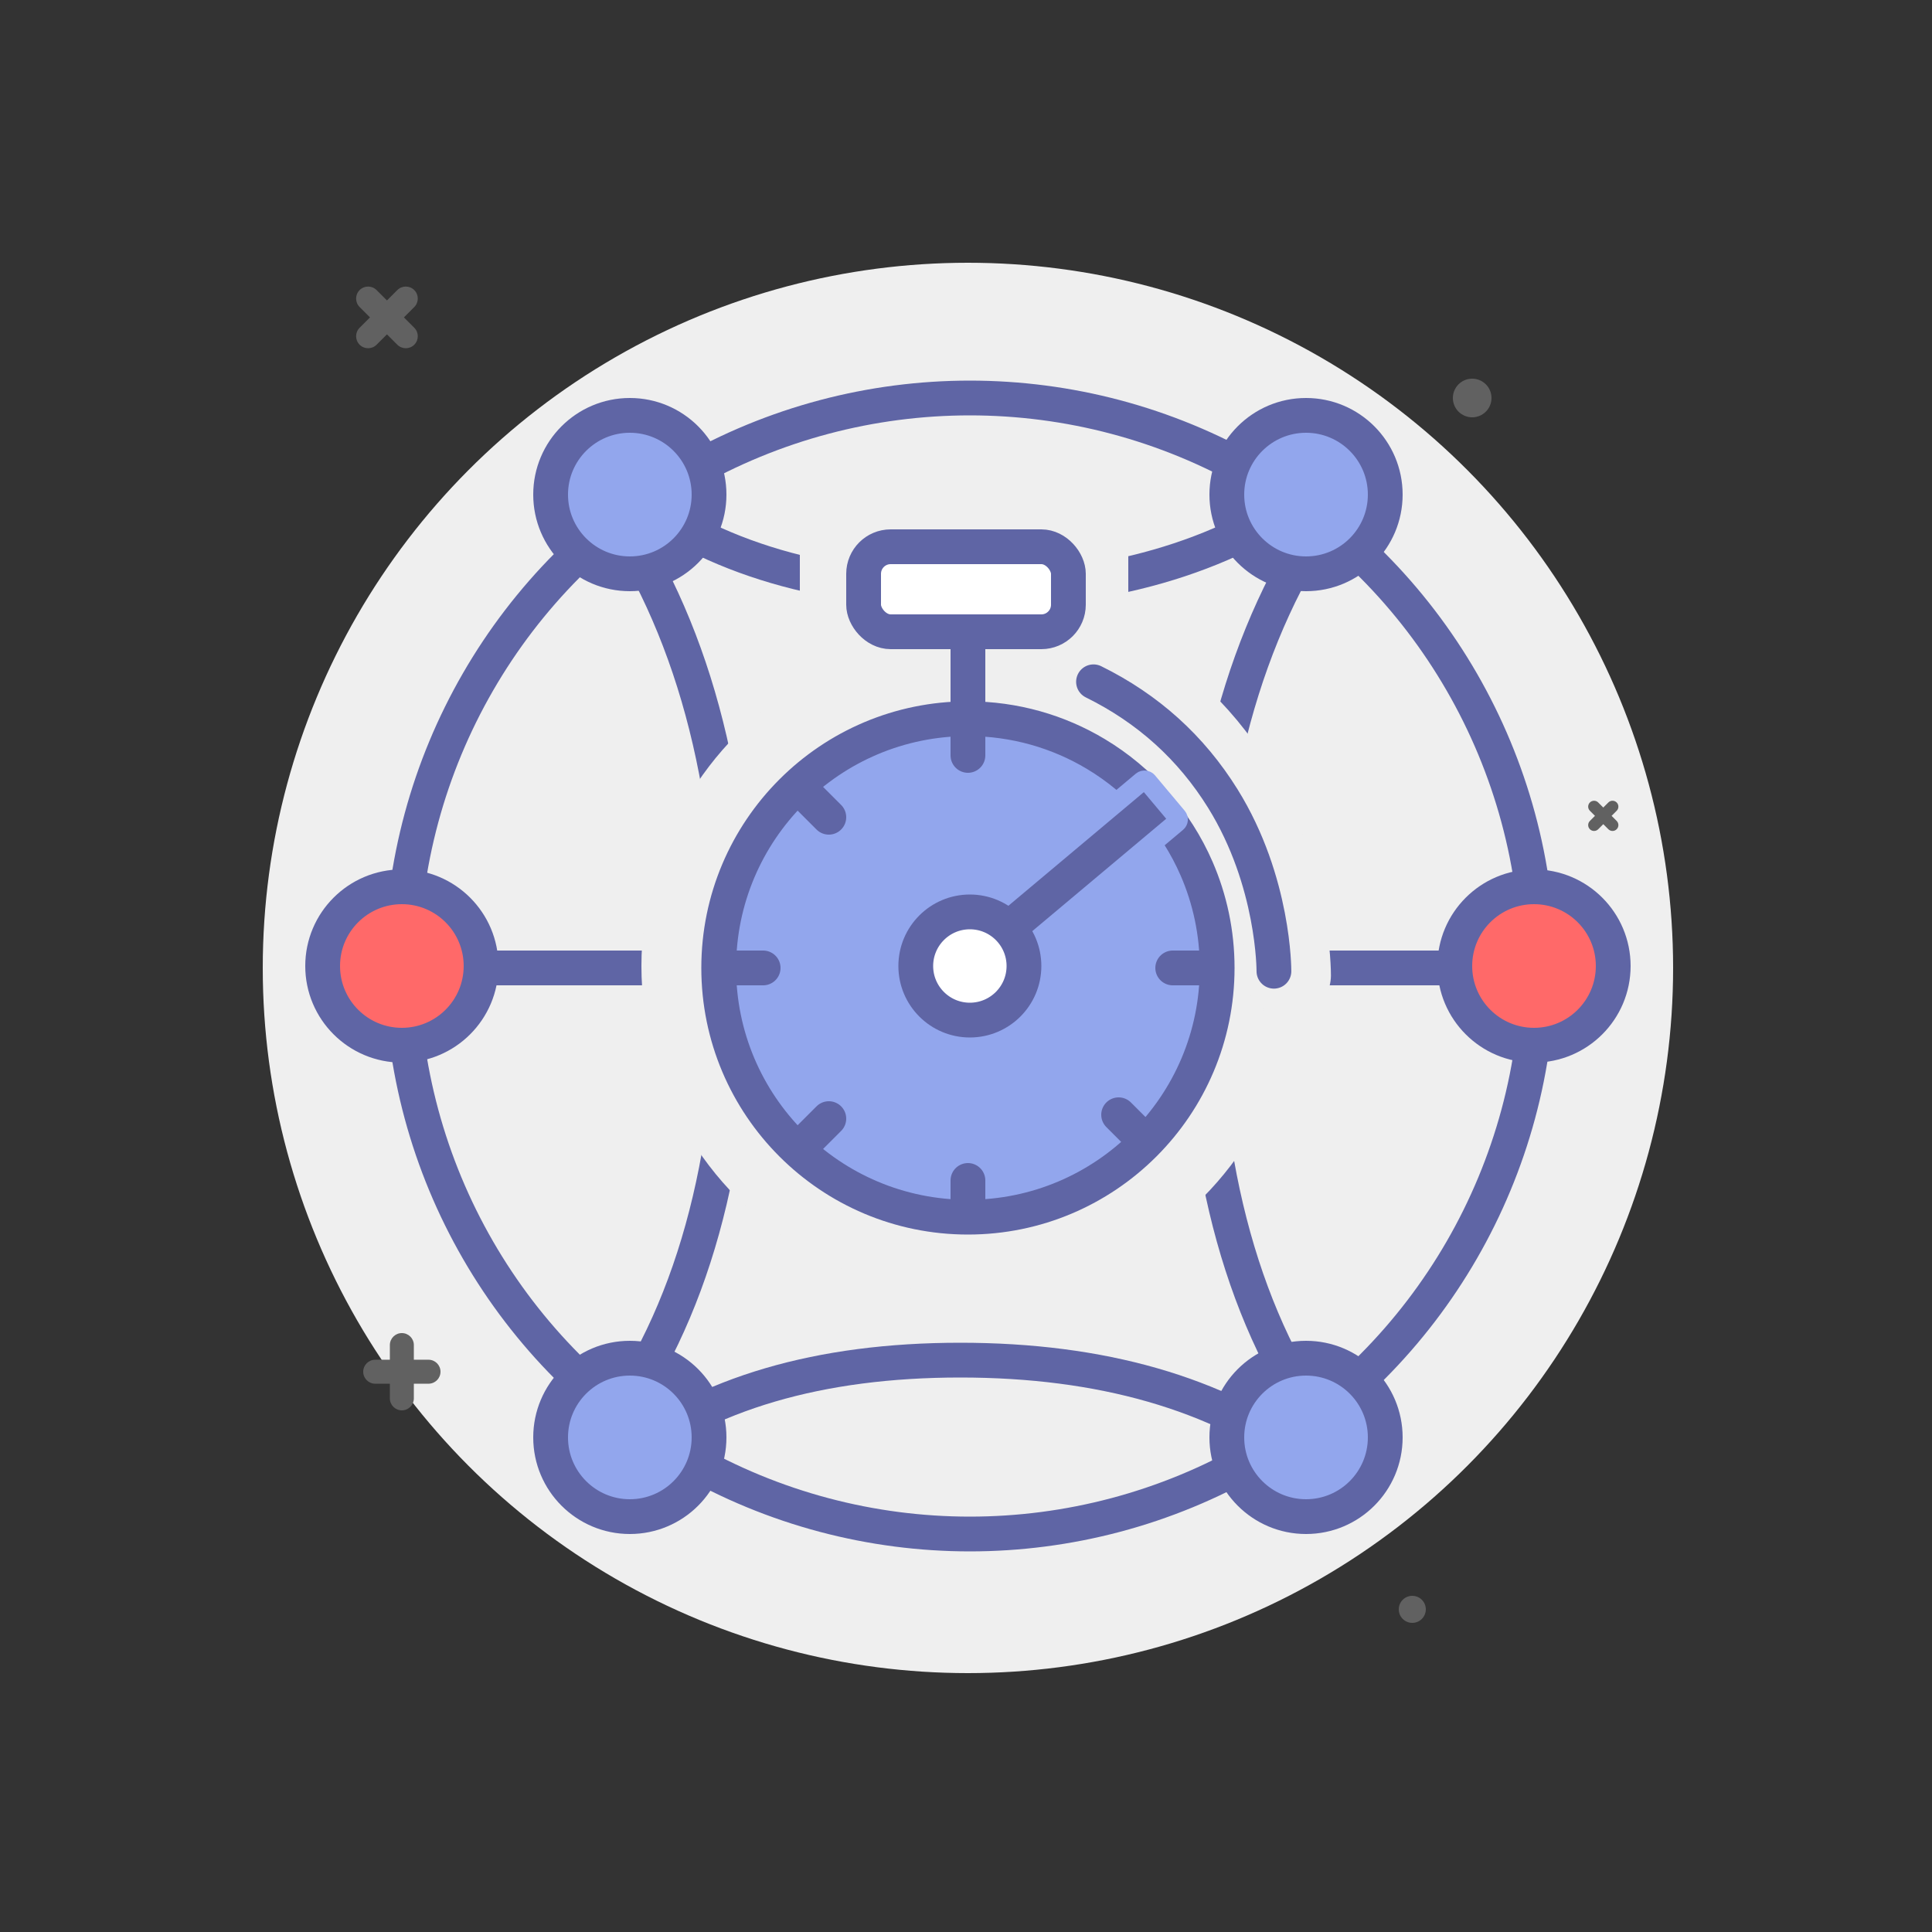 <?xml version="1.0" encoding="UTF-8"?>
<svg width="500px" height="500px" viewBox="0 0 500 500" version="1.1" xmlns="http://www.w3.org/2000/svg" xmlns:xlink="http://www.w3.org/1999/xlink">
    <rect x="0" y="0" width="500" height="500" fill="#333333" stroke="none"/>
    <!-- Generator: Sketch 50.2 (55047) - http://www.bohemiancoding.com/sketch -->
    <title>HighlightM@1440</title>
    <desc>Created with Sketch.</desc>
    <defs></defs>
    <g id="HighlightM" stroke="none" stroke-width="1" fill="none" fill-rule="evenodd">
        <circle id="Oval-12" fill="#EFEFEF" cx="250.5" cy="250.5" r="182.5"></circle>
        <circle id="Oval-14" stroke="#5F65A5" stroke-width="9" cx="251" cy="250" r="147"></circle>
        <path d="M115.5,250.5 L170.582,250.5" id="Line" stroke="#5F65A5" stroke-width="9" stroke-linecap="round"></path>
        <path d="M330.5,250.5 L385.582,250.5" id="Line-Copy" stroke="#5F65A5" stroke-width="9" stroke-linecap="round"></path>
        <path d="M162.485,127.31 C184.354,144.435 213.526,152.997 250,152.997 C286.474,152.997 316.318,144.435 339.53,127.31" id="Path-18" stroke="#5F65A5" stroke-width="9"></path>
        <path d="M161,352 C182.869,369.125 212.041,377.688 248.515,377.688 C284.989,377.688 314.833,369.125 338.045,352" id="Path-18" stroke="#5F65A5" stroke-width="9" transform="translate(249.523, 364.844) scale(1, -1) translate(-249.523, -364.844) "></path>
        <path d="M207.477,235.523 C237.128,257.523 276.68,268.523 326.134,268.523 C375.587,268.523 416.05,257.523 447.523,235.523" id="Path-18-Copy" stroke="#5F65A5" stroke-width="9" transform="translate(327.5, 252.023) scale(1, -1) rotate(90) translate(-327.5, -252.023) "></path>
        <path d="M53.477,233.523 C83.128,255.523 122.68,266.523 172.134,266.523 C221.587,266.523 262.05,255.523 293.523,233.523" id="Path-18-Copy-2" stroke="#5F65A5" stroke-width="9" transform="translate(173.5, 250.023) scale(-1, -1) rotate(90) translate(-173.5, -250.023) "></path>
        <circle id="Oval" stroke="#5F65A5" stroke-width="9" fill="#92A6ED" cx="163" cy="128" r="20.5"></circle>
        <circle id="Oval-Copy-4" stroke="#5F65A5" stroke-width="9" fill="#92A6ED" cx="163" cy="372" r="20.5"></circle>
        <circle id="Oval-Copy-2" stroke="#5F65A5" stroke-width="9" fill="#FF6969" cx="104" cy="250" r="20.5"></circle>
        <circle id="Oval-Copy" stroke="#5F65A5" stroke-width="9" fill="#92A6ED" cx="338" cy="128" r="20.5"></circle>
        <circle id="Oval-Copy-5" stroke="#5F65A5" stroke-width="9" fill="#92A6ED" cx="338" cy="372" r="20.5"></circle>
        <circle id="Oval-Copy-3" stroke="#5F65A5" stroke-width="9" fill="#FF6969" cx="397" cy="250" r="20.5"></circle>
        <g id="Group-2" transform="translate(166, 127)">
            <circle id="Oval-16" fill="#EFEFEF" cx="85" cy="123" r="85"></circle>
            <rect id="Rectangle-32" fill="#EFEFEF" x="41" y="0" width="85" height="51"></rect>
            <path d="M84.5,188 C120.122,188 149,159.122 149,123.5 C149,114.381 147.107,105.703 143.694,97.839 C138.303,85.42 129.117,75.029 117.601,68.13 C107.924,62.332 96.601,59 84.5,59 C48.878,59 20,87.878 20,123.5 C20,159.122 48.878,188 84.5,188 Z" id="Oval-15" stroke="#5F65A5" stroke-width="9" fill="#92A6ED"></path>
            <rect id="Rectangle-31" stroke="#92A6ED" stroke-width="5" fill="#5F65A5" transform="translate(108.406, 102.016) rotate(-40) translate(-108.406, -102.016) " x="73.906" y="95.016" width="69" height="14" rx="1"></rect>
            <circle id="Oval-2" stroke="#5F65A5" stroke-width="9" fill="#FFFFFF" cx="85" cy="123" r="14"></circle>
            <path d="M128.658,37.729 C141.373,49.273 150.049,63.199 154.686,79.508 C162.254,106.123 155.124,130.414 155.124,130.414" id="Path-17-Copy" stroke="#EFEFEF" stroke-width="22" stroke-linecap="round" transform="translate(143.413, 84.072) rotate(-16) translate(-143.413, -84.072) "></path>
            <path d="M128.174,44.08 C139.817,54.651 147.761,67.403 152.008,82.338 C158.938,106.71 152.409,128.953 152.409,128.953" id="Path-17" stroke="#5F65A5" stroke-width="9" stroke-linecap="round" transform="translate(141.685, 86.517) rotate(-16) translate(-141.685, -86.517) "></path>
            <path d="M84.5,58.5 L84.5,36.5" id="Line-2" stroke="#5F65A5" stroke-width="9" stroke-linecap="square"></path>
            <rect id="Rectangle" stroke="#5F65A5" stroke-width="9" fill="#FFFFFF" x="57.5" y="14.5" width="53" height="22" rx="7"></rect>
            <path d="M84.5,59.5 L84.5,68.5" id="Line-3" stroke="#5F65A5" stroke-width="9" stroke-linecap="round"></path>
            <path d="M84.5,178.5 L84.5,187.5" id="Line-3-Copy" stroke="#5F65A5" stroke-width="9" stroke-linecap="round"></path>
            <path d="M123.5,161.5 L130.5,168.5" id="Line-3-Copy-4" stroke="#5F65A5" stroke-width="9" stroke-linecap="round"></path>
            <path d="M41.5,77.5 L48.5,84.5" id="Line-3-Copy-5" stroke="#5F65A5" stroke-width="9" stroke-linecap="round"></path>
            <path d="M42.5,168.5 L48.5,162.5" id="Line-3-Copy-6" stroke="#5F65A5" stroke-width="9" stroke-linecap="round"></path>
            <path d="M31.5,123.5 L22.5,123.5" id="Line-3-Copy-2" stroke="#5F65A5" stroke-width="9" stroke-linecap="round"></path>
            <path d="M146.5,123.5 L137.5,123.5" id="Line-3-Copy-3" stroke="#5F65A5" stroke-width="9" stroke-linecap="round"></path>
        </g>
        <path d="M100.897,351.897 L100.897,348.103 C100.897,346.389 102.286,345 104,345 C105.714,345 107.103,346.389 107.103,348.103 L107.103,351.897 L110.897,351.897 C112.611,351.897 114,353.286 114,355 C114,356.714 112.611,358.103 110.897,358.103 L107.103,358.103 L107.103,361.897 C107.103,363.611 105.714,365 104,365 C102.286,365 100.897,363.611 100.897,361.897 L100.897,358.103 L97.103,358.103 C95.389,358.103 94,356.714 94,355 C94,353.286 95.389,351.897 97.103,351.897 L100.897,351.897 Z" id="Combined-Shape" fill="#616161"></path>
        <path d="M97.039,79.039 L97.039,75.246 C97.039,73.532 98.428,72.142 100.142,72.142 C101.856,72.142 103.246,73.532 103.246,75.246 L103.246,79.039 L107.039,79.039 C108.753,79.039 110.142,80.428 110.142,82.142 C110.142,83.856 108.753,85.246 107.039,85.246 L103.246,85.246 L103.246,89.039 C103.246,90.753 101.856,92.142 100.142,92.142 C98.428,92.142 97.039,90.753 97.039,89.039 L97.039,85.246 L93.246,85.246 C91.532,85.246 90.142,83.856 90.142,82.142 C90.142,80.428 91.532,79.039 93.246,79.039 L97.039,79.039 Z" id="Combined-Shape-Copy" fill="#616161" transform="translate(100.142, 82.142) rotate(45) translate(-100.142, -82.142) "></path>
        <path d="M413.408,209.622 L413.408,207.763 C413.408,206.923 414.089,206.243 414.929,206.243 C415.769,206.243 416.449,206.923 416.449,207.763 L416.449,209.622 L418.308,209.622 C419.148,209.622 419.828,210.302 419.828,211.142 C419.828,211.982 419.148,212.663 418.308,212.663 L416.449,212.663 L416.449,214.521 C416.449,215.361 415.769,216.042 414.929,216.042 C414.089,216.042 413.408,215.361 413.408,214.521 L413.408,212.663 L411.55,212.663 C410.71,212.663 410.029,211.982 410.029,211.142 C410.029,210.302 410.71,209.622 411.55,209.622 L413.408,209.622 Z" id="Combined-Shape-Copy-2" fill="#616161" transform="translate(414.929, 211.142) rotate(45) translate(-414.929, -211.142) "></path>
        <circle id="Oval-13-Copy-3" fill="#616161" cx="381" cy="103" r="5"></circle>
        <circle id="Oval-13-Copy-4" fill="#616161" cx="365.5" cy="416.5" r="3.5"></circle>
    </g>
</svg>